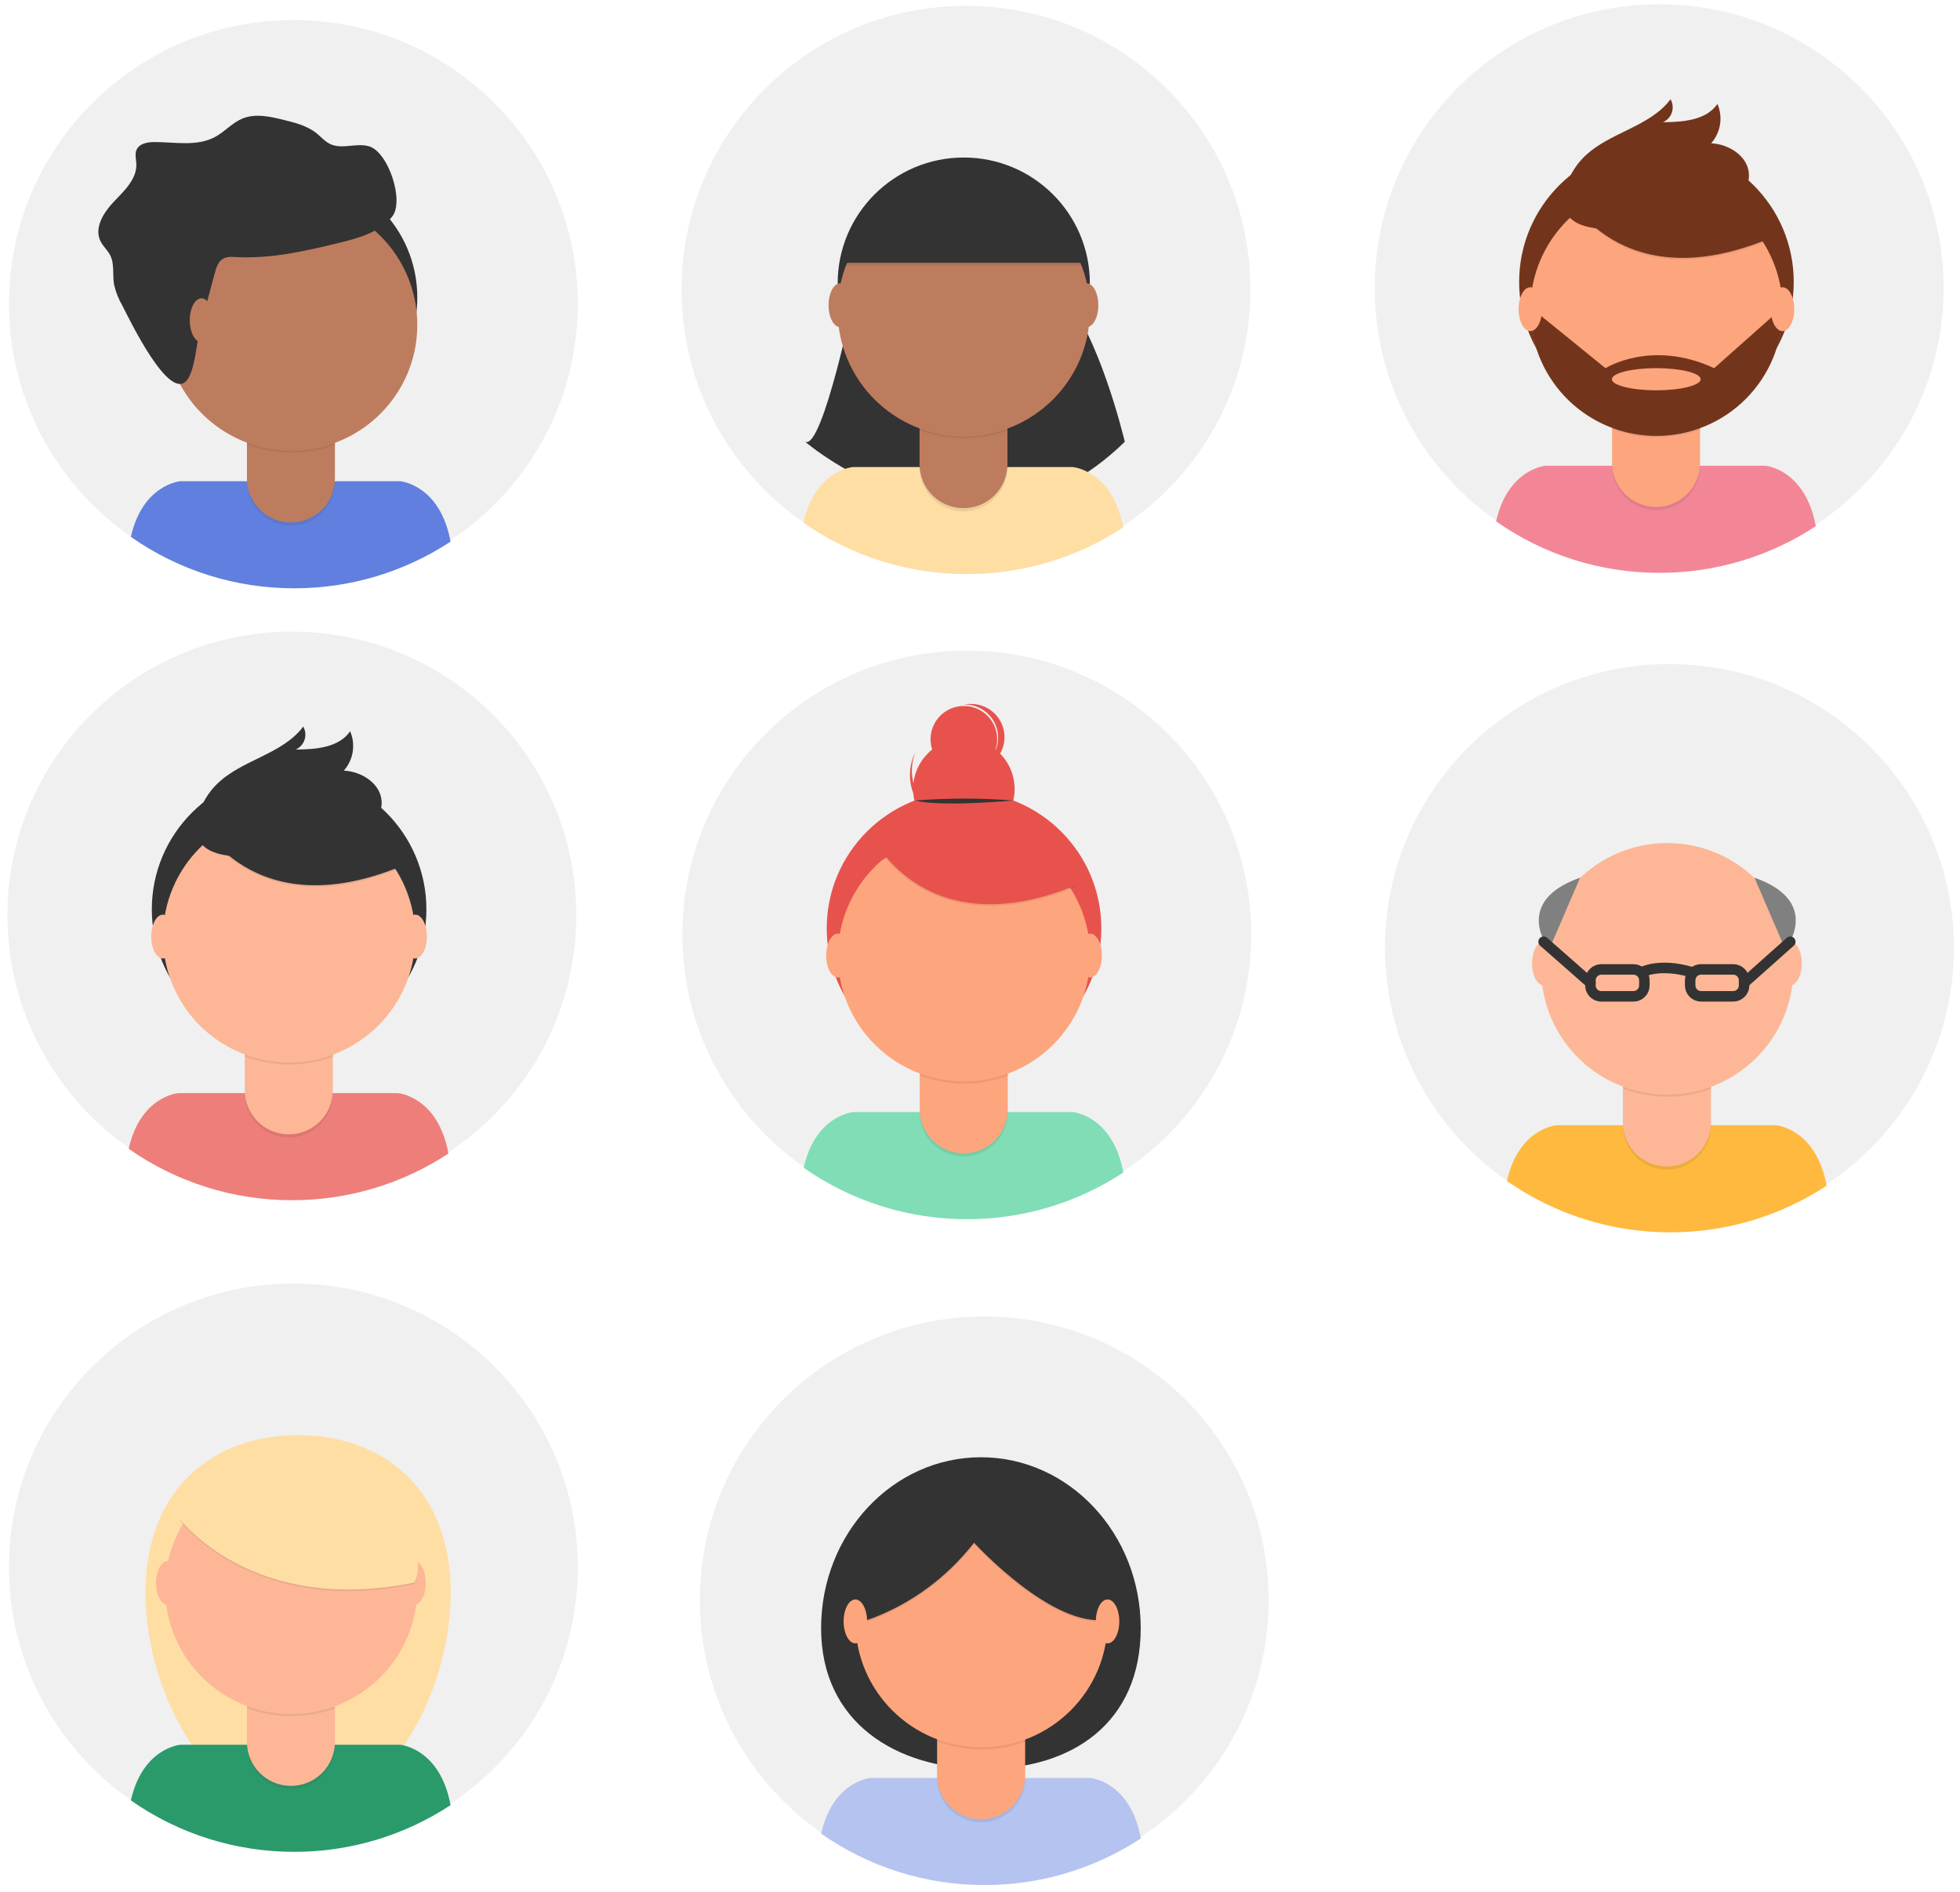 <svg width="373" height="360" viewBox="0 0 373 360" fill="none" xmlns="http://www.w3.org/2000/svg">
<path d="M55.835 111.792C85.729 111.792 109.963 87.621 109.963 57.804C109.963 27.988 85.729 3.816 55.835 3.816C25.942 3.816 1.708 27.988 1.708 57.804C1.708 87.621 25.942 111.792 55.835 111.792Z" fill="#F0F0F0"/>
<path d="M55.988 111.944C66.565 111.962 76.914 108.873 85.743 103.064C83.749 92.194 76.157 91.57 76.157 91.57H34.306C34.306 91.57 27.149 92.156 24.907 102.159C34.006 108.543 44.863 111.961 55.988 111.944Z" fill="#617FDE"/>
<path d="M55.42 80.549C68.673 80.549 79.416 69.834 79.416 56.615C79.416 43.397 68.673 32.682 55.42 32.682C42.168 32.682 31.425 43.397 31.425 56.615C31.425 69.834 42.168 80.549 55.42 80.549Z" fill="#333333"/>
<path opacity="0.1" d="M46.989 78.321H63.732V91.68C63.732 93.894 62.851 96.017 61.281 97.583C59.712 99.148 57.583 100.028 55.363 100.028C53.144 100.028 51.015 99.148 49.445 97.583C47.876 96.017 46.994 93.894 46.994 91.68V78.321H46.989Z" fill="#333333"/>
<path d="M48.588 77.702H62.134C62.558 77.702 62.964 77.87 63.264 78.169C63.564 78.468 63.732 78.874 63.732 79.296V91.061C63.732 93.275 62.85 95.398 61.281 96.964C59.711 98.529 57.583 99.409 55.363 99.409C53.143 99.409 51.015 98.529 49.445 96.964C47.876 95.398 46.994 93.275 46.994 91.061V79.296C46.994 78.874 47.162 78.47 47.46 78.171C47.759 77.872 48.164 77.703 48.588 77.702Z" fill="#BE7C5E"/>
<path opacity="0.1" d="M47.023 84.627C52.418 86.638 58.358 86.655 63.766 84.674V82.623H47.023V84.627Z" fill="#333333"/>
<path d="M55.42 85.745C68.673 85.745 79.416 75.03 79.416 61.812C79.416 48.593 68.673 37.878 55.42 37.878C42.168 37.878 31.425 48.593 31.425 61.812C31.425 75.03 42.168 85.745 55.42 85.745Z" fill="#BE7C5E"/>
<path d="M40.882 51.941C41.163 50.909 41.516 49.771 42.447 49.234C43.182 48.805 44.093 48.872 44.942 48.915C51.575 49.276 58.15 47.768 64.601 46.193C68.289 45.293 72.235 44.198 74.621 41.233C77.007 38.269 73.895 28.95 70.264 27.851C67.879 27.123 65.111 28.479 62.85 27.413C61.843 26.937 61.103 26.047 60.235 25.352C58.455 23.924 56.169 23.349 53.956 22.806C51.369 22.168 48.573 21.545 46.116 22.568C44.207 23.358 42.814 25.029 41.006 26.018C37.566 27.922 33.371 27.037 29.43 27.027C28.099 27.027 26.51 27.294 25.98 28.512C25.623 29.34 25.909 30.283 25.947 31.182C26.061 34.038 23.7 36.26 21.72 38.321C19.739 40.382 17.869 43.323 19.119 45.883C19.596 46.859 20.469 47.596 20.966 48.562C21.82 50.238 21.39 52.26 21.7 54.112C22.011 55.517 22.537 56.865 23.261 58.109C24.73 60.965 32.112 76.337 35.504 72.43C37.146 70.526 37.413 65.024 38.076 62.55C38.992 58.993 39.927 55.457 40.882 51.941Z" fill="#333333"/>
<path d="M38.348 65.115C39.581 65.115 40.581 63.246 40.581 60.941C40.581 58.636 39.581 56.768 38.348 56.768C37.115 56.768 36.115 58.636 36.115 60.941C36.115 63.246 37.115 65.115 38.348 65.115Z" fill="#BE7C5E"/>
<path d="M183.988 231.779C213.882 231.779 238.115 207.608 238.115 177.791C238.115 147.975 213.882 123.804 183.988 123.804C154.094 123.804 129.86 147.975 129.86 177.791C129.86 207.608 154.094 231.779 183.988 231.779Z" fill="#F0F0F0"/>
<path d="M184.035 231.994C194.606 232.008 204.947 228.919 213.771 223.113C211.777 212.244 204.185 211.62 204.185 211.62H162.349C162.349 211.62 155.192 212.205 152.949 222.209C162.05 228.594 172.909 232.012 184.035 231.994Z" fill="#80DDB6"/>
<path d="M183.463 202.716C197.893 202.716 209.591 191.048 209.591 176.655C209.591 162.262 197.893 150.594 183.463 150.594C169.032 150.594 157.334 162.262 157.334 176.655C157.334 191.048 169.032 202.716 183.463 202.716Z" fill="#E8524D"/>
<path opacity="0.1" d="M175.031 198.36H191.775V211.719C191.775 213.933 190.893 216.056 189.323 217.622C187.754 219.187 185.625 220.067 183.405 220.067C181.186 220.067 179.057 219.187 177.488 217.622C175.918 216.056 175.036 213.933 175.036 211.719V198.36H175.031Z" fill="#333333"/>
<path d="M176.63 197.742H190.176C190.386 197.742 190.594 197.783 190.788 197.864C190.982 197.944 191.158 198.061 191.307 198.209C191.455 198.357 191.573 198.533 191.653 198.726C191.733 198.92 191.775 199.127 191.775 199.337V211.101C191.775 212.197 191.558 213.283 191.138 214.296C190.717 215.308 190.101 216.229 189.323 217.004C188.546 217.779 187.624 218.394 186.608 218.813C185.593 219.233 184.505 219.449 183.406 219.449C182.306 219.449 181.218 219.233 180.203 218.813C179.187 218.394 178.265 217.779 177.488 217.004C176.71 216.229 176.094 215.308 175.673 214.296C175.253 213.283 175.036 212.197 175.036 211.101V199.337C175.036 198.914 175.205 198.508 175.505 198.209C175.804 197.91 176.211 197.742 176.635 197.742H176.63Z" fill="#FDA57D"/>
<path opacity="0.1" d="M175.065 204.667C180.461 206.678 186.401 206.695 191.808 204.714V202.663H175.065V204.667Z" fill="#333333"/>
<path d="M183.463 205.785C196.716 205.785 207.459 195.07 207.459 181.852C207.459 168.633 196.716 157.918 183.463 157.918C170.211 157.918 159.467 168.633 159.467 181.852C159.467 195.07 170.211 205.785 183.463 205.785Z" fill="#FDA57D"/>
<path d="M183.429 159.779C188.763 159.779 193.087 155.466 193.087 150.146C193.087 144.826 188.763 140.514 183.429 140.514C178.096 140.514 173.772 144.826 173.772 150.146C173.772 155.466 178.096 159.779 183.429 159.779Z" fill="#E8524D"/>
<path d="M183.429 146.986C186.931 146.986 189.771 144.154 189.771 140.661C189.771 137.168 186.931 134.336 183.429 134.336C179.927 134.336 177.088 137.168 177.088 140.661C177.088 144.154 179.927 146.986 183.429 146.986Z" fill="#E8524D"/>
<path d="M179.24 155.429C176.974 154.415 175.187 152.57 174.25 150.276C173.312 147.983 173.297 145.417 174.206 143.112C174.139 143.246 174.073 143.384 174.011 143.522C173.491 144.676 173.205 145.921 173.169 147.186C173.132 148.45 173.345 149.71 173.797 150.892C174.248 152.074 174.928 153.157 175.799 154.077C176.669 154.997 177.713 155.737 178.87 156.255C180.028 156.772 181.276 157.058 182.544 157.094C183.812 157.131 185.074 156.918 186.26 156.468C187.445 156.018 188.53 155.339 189.453 154.471C190.375 153.603 191.117 152.562 191.636 151.407C191.698 151.269 191.756 151.131 191.813 150.989C190.692 153.199 188.76 154.894 186.418 155.721C184.077 156.548 181.506 156.444 179.24 155.429Z" fill="#E8524D"/>
<path opacity="0.1" d="M166.376 160.083C166.376 160.083 176.487 180.548 205.025 168.65L198.383 158.261L186.612 154.044L166.376 160.083Z" fill="#333333"/>
<path d="M166.376 159.779C166.376 159.779 176.487 180.243 205.025 168.345L198.383 157.956L186.612 153.739L166.376 159.779Z" fill="#E8524D"/>
<path d="M174.168 152.325C180.39 151.837 186.64 151.837 192.862 152.325C192.862 152.325 179.054 153.605 174.168 152.325Z" fill="#333333"/>
<path d="M184.88 133.951C184.4 133.933 183.92 133.97 183.449 134.06H183.816C185.378 134.11 186.866 134.733 187.995 135.811C189.124 136.889 189.814 138.344 189.932 139.898C190.05 141.452 189.589 142.995 188.636 144.23C187.683 145.466 186.307 146.306 184.77 146.591C186.451 146.606 188.069 145.955 189.268 144.78C190.467 143.606 191.149 142.004 191.164 140.328C191.179 138.652 190.526 137.038 189.349 135.842C188.171 134.646 186.566 133.966 184.885 133.951H184.88Z" fill="#E8524D"/>
<path d="M159.462 186.001C160.696 186.001 161.695 184.132 161.695 181.827C161.695 179.522 160.696 177.653 159.462 177.653C158.229 177.653 157.229 179.522 157.229 181.827C157.229 184.132 158.229 186.001 159.462 186.001Z" fill="#FDA57D"/>
<path d="M207.458 186.001C208.692 186.001 209.691 184.132 209.691 181.827C209.691 179.522 208.692 177.653 207.458 177.653C206.225 177.653 205.225 179.522 205.225 181.827C205.225 184.132 206.225 186.001 207.458 186.001Z" fill="#FDA57D"/>
<path d="M164.864 160.383L169.544 157.975L170.599 161.834L167.731 163.781L164.864 160.383Z" fill="#E8524D"/>
<path d="M183.83 109.084C213.724 109.084 237.958 84.913 237.958 55.096C237.958 25.279 213.724 1.108 183.83 1.108C153.936 1.108 129.703 25.279 129.703 55.096C129.703 84.913 153.936 109.084 183.83 109.084Z" fill="#F0F0F0"/>
<path d="M162.716 55.577C162.716 55.577 156.58 85.731 153.231 84.061C153.231 84.061 185.534 111.892 214.057 84.061C214.057 84.061 209.033 62.811 201.78 55.577H162.716Z" fill="#333333"/>
<path d="M183.983 109.246C194.56 109.263 204.909 106.175 213.738 100.365C211.744 89.496 204.152 88.872 204.152 88.872H162.297C162.297 88.872 155.14 89.457 152.897 99.461C161.998 105.846 172.857 109.264 183.983 109.246Z" fill="#FFDEA4"/>
<path d="M183.41 77.84C196.663 77.84 207.406 67.125 207.406 53.906C207.406 40.688 196.663 29.973 183.41 29.973C170.158 29.973 159.415 40.688 159.415 53.906C159.415 67.125 170.158 77.84 183.41 77.84Z" fill="#333333"/>
<path opacity="0.1" d="M174.979 75.613H191.722V88.972C191.722 91.184 190.842 93.305 189.276 94.87C187.709 96.435 185.584 97.316 183.367 97.32C181.148 97.32 179.019 96.44 177.449 94.875C175.88 93.309 174.998 91.186 174.998 88.972V75.613H174.979Z" fill="#333333"/>
<path d="M176.578 74.994H190.124C190.548 74.994 190.954 75.162 191.254 75.461C191.554 75.76 191.722 76.166 191.722 76.588V88.353C191.722 90.564 190.842 92.686 189.276 94.251C187.71 95.816 185.585 96.697 183.367 96.701C181.148 96.701 179.019 95.821 177.45 94.256C175.88 92.69 174.998 90.567 174.998 88.353V76.584C175 76.165 175.166 75.763 175.461 75.466C175.757 75.169 176.158 74.999 176.578 74.994Z" fill="#BE7C5E"/>
<path opacity="0.1" d="M175.012 81.92C180.408 83.931 186.348 83.948 191.756 81.967V79.916H175.012V81.92Z" fill="#333333"/>
<path d="M183.41 83.032C196.663 83.032 207.406 72.317 207.406 59.099C207.406 45.88 196.663 35.165 183.41 35.165C170.158 35.165 159.415 45.88 159.415 59.099C159.415 72.317 170.158 83.032 183.41 83.032Z" fill="#BE7C5E"/>
<path d="M160.474 50.009H206.232C206.232 50.009 202.324 31.582 185.028 32.757C167.731 33.933 160.474 50.009 160.474 50.009Z" fill="#333333"/>
<path d="M159.911 62.254C161.144 62.254 162.144 60.385 162.144 58.08C162.144 55.775 161.144 53.906 159.911 53.906C158.677 53.906 157.678 55.775 157.678 58.08C157.678 60.385 158.677 62.254 159.911 62.254Z" fill="#BE7C5E"/>
<path d="M206.786 62.254C208.019 62.254 209.019 60.385 209.019 58.08C209.019 55.775 208.019 53.906 206.786 53.906C205.552 53.906 204.553 55.775 204.553 58.08C204.553 60.385 205.552 62.254 206.786 62.254Z" fill="#BE7C5E"/>
<path opacity="0.1" d="M160.474 50.628H206.232C206.232 50.628 202.324 32.201 185.028 33.376C167.731 34.552 160.474 50.628 160.474 50.628Z" fill="#333333"/>
<path d="M315.752 108.784C345.645 108.784 369.879 84.613 369.879 54.796C369.879 24.98 345.645 0.809 315.752 0.809C285.858 0.809 261.624 24.98 261.624 54.796C261.624 84.613 285.858 108.784 315.752 108.784Z" fill="#F0F0F0"/>
<path d="M315.8 109.004C326.377 109.021 336.725 105.932 345.555 100.123C343.555 89.248 335.969 88.625 335.969 88.625H294.118C294.118 88.625 286.961 89.21 284.718 99.214C293.817 105.6 304.674 109.019 315.8 109.004Z" fill="#F38696"/>
<path d="M315.232 79.72C329.662 79.72 341.36 68.052 341.36 53.659C341.36 39.266 329.662 27.598 315.232 27.598C300.801 27.598 289.103 39.266 289.103 53.659C289.103 68.052 300.801 79.72 315.232 79.72Z" fill="#72351C"/>
<path opacity="0.1" d="M306.796 75.365H323.539V88.724C323.541 89.822 323.326 90.909 322.906 91.923C322.486 92.937 321.87 93.859 321.092 94.636C320.315 95.413 319.392 96.029 318.376 96.449C317.359 96.87 316.27 97.086 315.17 97.086C312.95 97.086 310.821 96.206 309.252 94.641C307.682 93.076 306.8 90.952 306.8 88.738V75.365H306.796Z" fill="#333333"/>
<path d="M308.38 74.747H321.926C322.35 74.747 322.757 74.915 323.056 75.214C323.356 75.513 323.524 75.918 323.524 76.341V88.106C323.524 90.32 322.643 92.443 321.073 94.008C319.504 95.574 317.375 96.454 315.155 96.454C312.936 96.454 310.807 95.574 309.237 94.008C307.668 92.443 306.786 90.32 306.786 88.106V76.341C306.786 75.918 306.955 75.513 307.254 75.214C307.554 74.915 307.961 74.747 308.385 74.747H308.38Z" fill="#FDA57D"/>
<path opacity="0.1" d="M306.815 81.672C312.211 83.683 318.151 83.7 323.558 81.719V79.668H306.815V81.672Z" fill="#333333"/>
<path d="M315.232 82.79C328.484 82.79 339.228 72.075 339.228 58.856C339.228 45.638 328.484 34.923 315.232 34.923C301.979 34.923 291.236 45.638 291.236 58.856C291.236 72.075 301.979 82.79 315.232 82.79Z" fill="#FDA57D"/>
<path opacity="0.1" d="M298.14 37.087C298.14 37.087 308.251 57.551 336.789 45.654L330.147 35.264L318.376 31.048L298.14 37.087Z" fill="#333333"/>
<path d="M298.14 36.788C298.14 36.788 308.251 57.253 336.789 45.355L330.147 34.966L318.376 30.749L298.14 36.788Z" fill="#72351C"/>
<path d="M298.05 35.403C298.732 33.298 299.91 31.387 301.485 29.83C306.204 25.175 313.944 24.195 317.914 18.884C318.129 19.26 318.264 19.677 318.308 20.107C318.352 20.538 318.305 20.974 318.17 21.385C318.035 21.797 317.815 22.176 317.525 22.497C317.234 22.819 316.879 23.076 316.482 23.253C320.299 23.229 324.694 22.896 326.841 19.774C327.372 21.007 327.542 22.366 327.33 23.692C327.118 25.018 326.533 26.257 325.643 27.265C329.012 27.417 332.61 29.697 332.829 33.056C332.972 35.293 331.57 37.411 329.723 38.696C327.876 39.981 325.653 40.557 323.458 41.033C317.055 42.461 293.87 48.367 298.05 35.403Z" fill="#72351C"/>
<path d="M339.227 59.065H338.593L326.216 70.064C314.287 64.496 305.536 70.064 305.536 70.064L292.558 59.527L291.25 59.689C291.427 65.971 294.074 71.931 298.62 76.283C303.165 80.635 309.244 83.029 315.544 82.948C321.844 82.868 327.86 80.319 332.292 75.852C336.724 71.385 339.217 65.359 339.232 59.075L339.227 59.065ZM315.198 74.271C310.532 74.271 306.748 73.319 306.748 72.163C306.748 71.006 310.532 70.054 315.198 70.054C319.865 70.054 323.649 71.006 323.649 72.163C323.649 73.319 319.865 74.271 315.193 74.271H315.198Z" fill="#72351C"/>
<path d="M291.226 63.006C292.46 63.006 293.459 61.137 293.459 58.832C293.459 56.527 292.46 54.658 291.226 54.658C289.993 54.658 288.993 56.527 288.993 58.832C288.993 61.137 289.993 63.006 291.226 63.006Z" fill="#FDA57D"/>
<path d="M339.223 63.006C340.456 63.006 341.456 61.137 341.456 58.832C341.456 56.527 340.456 54.658 339.223 54.658C337.99 54.658 336.99 56.527 336.99 58.832C336.99 61.137 337.99 63.006 339.223 63.006Z" fill="#FDA57D"/>
<path d="M55.545 228.168C85.438 228.168 109.672 203.997 109.672 174.18C109.672 144.363 85.438 120.192 55.545 120.192C25.651 120.192 1.417 144.363 1.417 174.18C1.417 203.997 25.651 228.168 55.545 228.168Z" fill="#F0F0F0"/>
<path d="M55.592 228.381C66.168 228.397 76.514 225.309 85.342 219.5C83.348 208.63 75.757 208.007 75.757 208.007H33.887C33.887 208.007 26.73 208.592 24.487 218.596C33.593 224.984 44.459 228.403 55.592 228.381Z" fill="#EE7E7A"/>
<path d="M55.02 199.103C69.45 199.103 81.148 187.435 81.148 173.042C81.148 158.648 69.45 146.98 55.02 146.98C40.589 146.98 28.891 158.648 28.891 173.042C28.891 187.435 40.589 199.103 55.02 199.103Z" fill="#333333"/>
<path opacity="0.1" d="M46.588 194.749H63.331V208.108C63.331 210.322 62.45 212.445 60.88 214.011C59.31 215.576 57.182 216.455 54.962 216.455C52.742 216.455 50.614 215.576 49.044 214.011C47.475 212.445 46.593 210.322 46.593 208.108V194.749H46.588Z" fill="#333333"/>
<path d="M48.187 194.13H61.733C62.157 194.13 62.563 194.298 62.863 194.597C63.163 194.896 63.331 195.301 63.331 195.724V207.498C63.331 209.712 62.45 211.835 60.88 213.401C59.31 214.966 57.182 215.846 54.962 215.846C53.863 215.846 52.774 215.631 51.758 215.212C50.742 214.792 49.819 214.178 49.041 213.402C48.263 212.627 47.647 211.707 47.226 210.694C46.805 209.681 46.588 208.595 46.588 207.498V195.719C46.588 195.296 46.757 194.891 47.056 194.592C47.356 194.293 47.763 194.125 48.187 194.125V194.13Z" fill="#FDB797"/>
<path opacity="0.1" d="M46.622 201.054C52.018 203.066 57.958 203.082 63.365 201.102V199.036H46.622V201.054Z" fill="#333333"/>
<path d="M55.019 202.173C68.272 202.173 79.015 191.458 79.015 178.239C79.015 165.021 68.272 154.306 55.019 154.306C41.767 154.306 31.024 165.021 31.024 178.239C31.024 191.458 41.767 202.173 55.019 202.173Z" fill="#FDB797"/>
<path opacity="0.1" d="M37.933 156.466C37.933 156.466 48.044 176.93 76.582 165.033L69.94 154.643L58.169 150.427L37.933 156.466Z" fill="#333333"/>
<path d="M37.933 156.166C37.933 156.166 48.044 176.631 76.582 164.733L69.94 154.344L58.169 150.127L37.933 156.166Z" fill="#333333"/>
<path d="M37.842 154.777C38.524 152.672 39.702 150.761 41.278 149.204C45.997 144.549 53.736 143.569 57.706 138.258C57.922 138.634 58.056 139.051 58.1 139.481C58.144 139.912 58.097 140.348 57.962 140.759C57.828 141.171 57.608 141.55 57.317 141.871C57.026 142.193 56.671 142.45 56.274 142.627C60.092 142.603 64.486 142.27 66.633 139.148C67.165 140.381 67.334 141.74 67.122 143.066C66.91 144.392 66.325 145.631 65.436 146.639C68.804 146.791 72.402 149.071 72.621 152.431C72.765 154.667 71.362 156.785 69.515 158.07C67.669 159.355 65.44 159.94 63.245 160.426C56.842 161.844 33.662 167.75 37.842 154.777Z" fill="#333333"/>
<path d="M31.014 182.389C32.247 182.389 33.247 180.521 33.247 178.216C33.247 175.911 32.247 174.042 31.014 174.042C29.781 174.042 28.781 175.911 28.781 178.216C28.781 180.521 29.781 182.389 31.014 182.389Z" fill="#FDB797"/>
<path d="M79.01 182.389C80.244 182.389 81.243 180.521 81.243 178.216C81.243 175.911 80.244 174.042 79.01 174.042C77.777 174.042 76.777 175.911 76.777 178.216C76.777 180.521 77.777 182.389 79.01 182.389Z" fill="#FDB797"/>
<path d="M317.709 234.335C347.602 234.335 371.836 210.164 371.836 180.347C371.836 150.53 347.602 126.359 317.709 126.359C287.815 126.359 263.581 150.53 263.581 180.347C263.581 210.164 287.815 234.335 317.709 234.335Z" fill="#F0F0F0"/>
<path d="M317.861 234.497C328.438 234.514 338.786 231.426 347.616 225.616C345.621 214.746 338.03 214.123 338.03 214.123H296.174C296.174 214.123 289.017 214.708 286.775 224.712C295.875 231.097 306.734 234.515 317.861 234.497Z" fill="#FFB93E"/>
<path opacity="0.1" d="M308.857 200.864H325.6V214.223C325.6 216.437 324.719 218.56 323.149 220.126C321.58 221.691 319.451 222.571 317.231 222.571C316.132 222.571 315.043 222.356 314.027 221.937C313.011 221.517 312.088 220.903 311.31 220.127C310.532 219.352 309.916 218.432 309.495 217.419C309.074 216.406 308.857 215.32 308.857 214.223V200.864Z" fill="#333333"/>
<path d="M310.456 200.245H324.002C324.426 200.245 324.832 200.413 325.132 200.712C325.432 201.011 325.6 201.417 325.6 201.839V213.604C325.6 215.818 324.719 217.941 323.149 219.507C321.58 221.072 319.451 221.951 317.231 221.951C316.132 221.952 315.043 221.737 314.027 221.317C313.011 220.898 312.088 220.283 311.31 219.508C310.532 218.733 309.916 217.813 309.495 216.8C309.074 215.786 308.857 214.701 308.857 213.604V201.839C308.857 201.417 309.026 201.011 309.325 200.712C309.625 200.413 310.032 200.245 310.456 200.245Z" fill="#FDB797"/>
<path opacity="0.1" d="M308.89 207.17C314.286 209.181 320.226 209.198 325.633 207.217V205.166H308.89V207.17Z" fill="#333333"/>
<path d="M317.288 208.288C330.541 208.288 341.284 197.573 341.284 184.355C341.284 171.136 330.541 160.421 317.288 160.421C304.036 160.421 293.293 171.136 293.293 184.355C293.293 197.573 304.036 208.288 317.288 208.288Z" fill="#FDB797"/>
<path d="M293.789 187.505C295.022 187.505 296.022 185.636 296.022 183.331C296.022 181.026 295.022 179.157 293.789 179.157C292.555 179.157 291.556 181.026 291.556 183.331C291.556 185.636 292.555 187.505 293.789 187.505Z" fill="#FDB797"/>
<path d="M340.663 187.505C341.897 187.505 342.897 185.636 342.897 183.331C342.897 181.026 341.897 179.157 340.663 179.157C339.43 179.157 338.43 181.026 338.43 183.331C338.43 185.636 339.43 187.505 340.663 187.505Z" fill="#FDB797"/>
<path d="M310.856 184.469H304.744C303.598 184.469 302.668 185.396 302.668 186.539V187.519C302.668 188.663 303.598 189.59 304.744 189.59H310.856C312.003 189.59 312.932 188.663 312.932 187.519V186.539C312.932 185.396 312.003 184.469 310.856 184.469Z" stroke="#333333" stroke-width="2" stroke-miterlimit="10"/>
<path d="M323.725 189.585H329.837C330.983 189.585 331.913 188.658 331.913 187.515V186.534C331.913 185.391 330.983 184.464 329.837 184.464H323.725C322.578 184.464 321.649 185.391 321.649 186.534V187.515C321.649 188.658 322.578 189.585 323.725 189.585Z" stroke="#333333" stroke-width="2" stroke-miterlimit="10"/>
<path d="M312.541 184.964C312.541 184.964 315.795 183.203 321.845 184.964" stroke="#333333" stroke-width="2" stroke-miterlimit="10"/>
<path d="M333.879 167.008L339.767 180.652C339.767 180.652 346.967 171.6 333.879 167.008Z" fill="#808080"/>
<path d="M331.913 187.029L340.702 179.2" stroke="#333333" stroke-width="2" stroke-linecap="round" stroke-linejoin="round"/>
<path d="M300.707 167.008L294.819 180.652C294.819 180.652 287.619 171.6 300.707 167.008Z" fill="#808080"/>
<path d="M302.669 187.029L293.76 179.2" stroke="#333333" stroke-width="2" stroke-linecap="round" stroke-linejoin="round"/>
<path d="M55.835 352.21C85.729 352.21 109.963 328.039 109.963 298.222C109.963 268.405 85.729 244.234 55.835 244.234C25.942 244.234 1.708 268.405 1.708 298.222C1.708 328.039 25.942 352.21 55.835 352.21Z" fill="#F0F0F0"/>
<path d="M85.776 303.076C85.776 322.96 72.769 345.095 56.723 345.095C40.676 345.095 27.684 322.96 27.684 303.076C27.684 283.193 40.691 273.094 56.737 273.094C72.784 273.094 85.776 283.197 85.776 303.076Z" fill="#FFDEA4"/>
<path d="M55.988 352.376C66.565 352.393 76.914 349.305 85.743 343.495C83.749 332.625 76.157 332.002 76.157 332.002H34.306C34.306 332.002 27.149 332.587 24.907 342.591C34.006 348.975 44.863 352.393 55.988 352.376Z" fill="#2A9A6B"/>
<path opacity="0.1" d="M46.989 318.738H63.732V332.097C63.732 334.311 62.851 336.434 61.281 338C59.712 339.565 57.583 340.445 55.363 340.445C53.144 340.445 51.015 339.565 49.445 338C47.876 336.434 46.994 334.311 46.994 332.097V318.738H46.989Z" fill="#333333"/>
<path d="M48.588 318.12H62.134C62.558 318.12 62.964 318.288 63.264 318.587C63.564 318.886 63.732 319.292 63.732 319.714V331.479C63.732 333.693 62.85 335.816 61.281 337.382C59.711 338.947 57.583 339.827 55.363 339.827C53.143 339.827 51.015 338.947 49.445 337.382C47.876 335.816 46.994 333.693 46.994 331.479V319.714C46.994 319.292 47.162 318.888 47.46 318.589C47.759 318.29 48.164 318.121 48.588 318.12Z" fill="#FDB797"/>
<path opacity="0.1" d="M47.023 325.044C52.418 327.055 58.358 327.072 63.766 325.091V323.04H47.023V325.044Z" fill="#333333"/>
<path d="M55.42 326.162C68.673 326.162 79.416 315.447 79.416 302.229C79.416 289.01 68.673 278.295 55.42 278.295C42.168 278.295 31.425 289.01 31.425 302.229C31.425 315.447 42.168 326.162 55.42 326.162Z" fill="#FDB797"/>
<path d="M31.921 305.38C33.154 305.38 34.154 303.511 34.154 301.206C34.154 298.901 33.154 297.032 31.921 297.032C30.688 297.032 29.688 298.901 29.688 301.206C29.688 303.511 30.688 305.38 31.921 305.38Z" fill="#FDB797"/>
<path d="M78.796 305.38C80.029 305.38 81.029 303.511 81.029 301.206C81.029 298.901 80.029 297.032 78.796 297.032C77.562 297.032 76.563 298.901 76.563 301.206C76.563 303.511 77.562 305.38 78.796 305.38Z" fill="#FDB797"/>
<path opacity="0.1" d="M34.159 289.246C34.159 289.246 47.724 307.764 78.834 301.439C78.834 301.439 82.308 297.222 73.853 284.277C65.397 271.332 41.855 273.441 34.159 289.246Z" fill="#333333"/>
<path d="M34.159 288.946C34.159 288.946 47.724 307.464 78.834 301.139C78.834 301.139 82.308 296.922 73.853 283.978C65.397 271.033 41.855 273.141 34.159 288.946Z" fill="#FFDEA4"/>
<path d="M187.308 358.482C217.202 358.482 241.436 334.311 241.436 304.494C241.436 274.678 217.202 250.507 187.308 250.507C157.414 250.507 133.181 274.678 133.181 304.494C133.181 334.311 157.414 358.482 187.308 358.482Z" fill="#F0F0F0"/>
<path d="M217.087 309.815C217.087 327.776 204.152 336.614 187.351 336.614C170.551 336.614 156.26 327.776 156.26 309.815C156.26 291.854 169.878 277.296 186.674 277.296C203.469 277.296 217.087 291.84 217.087 309.815Z" fill="#333333"/>
<path d="M187.352 358.696C197.931 358.714 208.281 355.626 217.111 349.816C215.117 338.946 207.525 338.322 207.525 338.322H165.67C165.67 338.322 158.513 338.908 156.27 348.911C165.369 355.295 176.227 358.713 187.352 358.696Z" fill="#B5C3F0"/>
<path opacity="0.1" d="M178.353 325.049H195.096V338.408C195.098 339.507 194.882 340.595 194.461 341.611C194.04 342.627 193.422 343.549 192.643 344.326C191.863 345.103 190.938 345.719 189.919 346.138C188.901 346.558 187.809 346.772 186.708 346.77C184.488 346.77 182.359 345.89 180.79 344.325C179.22 342.759 178.338 340.636 178.338 338.422V325.049H178.353Z" fill="#333333"/>
<path d="M179.946 324.444H193.493C193.917 324.444 194.323 324.612 194.623 324.911C194.923 325.21 195.091 325.616 195.091 326.039V337.803C195.091 338.901 194.874 339.987 194.453 341.001C194.031 342.015 193.413 342.935 192.635 343.711C191.856 344.486 190.932 345.101 189.915 345.519C188.898 345.938 187.808 346.153 186.708 346.151C184.488 346.151 182.359 345.271 180.79 343.706C179.22 342.14 178.338 340.017 178.338 337.803V326.034C178.338 325.611 178.507 325.205 178.807 324.906C179.106 324.607 179.513 324.439 179.937 324.439L179.946 324.444Z" fill="#FDA57D"/>
<path opacity="0.1" d="M178.386 331.369C183.782 333.38 189.722 333.397 195.129 331.416V329.365H178.386V331.369Z" fill="#333333"/>
<path d="M186.784 332.483C200.036 332.483 210.779 321.767 210.779 308.549C210.779 295.331 200.036 284.615 186.784 284.615C173.531 284.615 162.788 295.331 162.788 308.549C162.788 321.767 173.531 332.483 186.784 332.483Z" fill="#FDA57D"/>
<path opacity="0.1" d="M159.128 310.115C159.128 310.115 174.072 308.307 185.371 293.858C185.371 293.858 200.316 310.268 210.727 308.459C210.727 308.459 216.763 302.134 210.727 295.814C204.691 289.494 200.01 281.513 192.013 282.565C184.016 283.617 174.201 284.069 169.978 287.833C165.756 291.598 159.128 310.115 159.128 310.115Z" fill="#333333"/>
<path d="M159.128 309.815C159.128 309.815 174.072 308.006 185.371 293.557C185.371 293.557 200.316 309.967 210.727 308.158C210.727 308.158 216.763 301.834 210.727 295.513C204.691 289.193 200.01 281.212 192.013 282.264C184.016 283.316 174.22 283.749 169.998 287.556C165.775 291.363 159.128 309.815 159.128 309.815Z" fill="#333333"/>
<path d="M162.779 312.704C164.012 312.704 165.012 310.835 165.012 308.53C165.012 306.225 164.012 304.356 162.779 304.356C161.545 304.356 160.546 306.225 160.546 308.53C160.546 310.835 161.545 312.704 162.779 312.704Z" fill="#FDA57D"/>
<path d="M210.775 312.704C212.008 312.704 213.008 310.835 213.008 308.53C213.008 306.225 212.008 304.356 210.775 304.356C209.542 304.356 208.542 306.225 208.542 308.53C208.542 310.835 209.542 312.704 210.775 312.704Z" fill="#FDA57D"/>
</svg>
